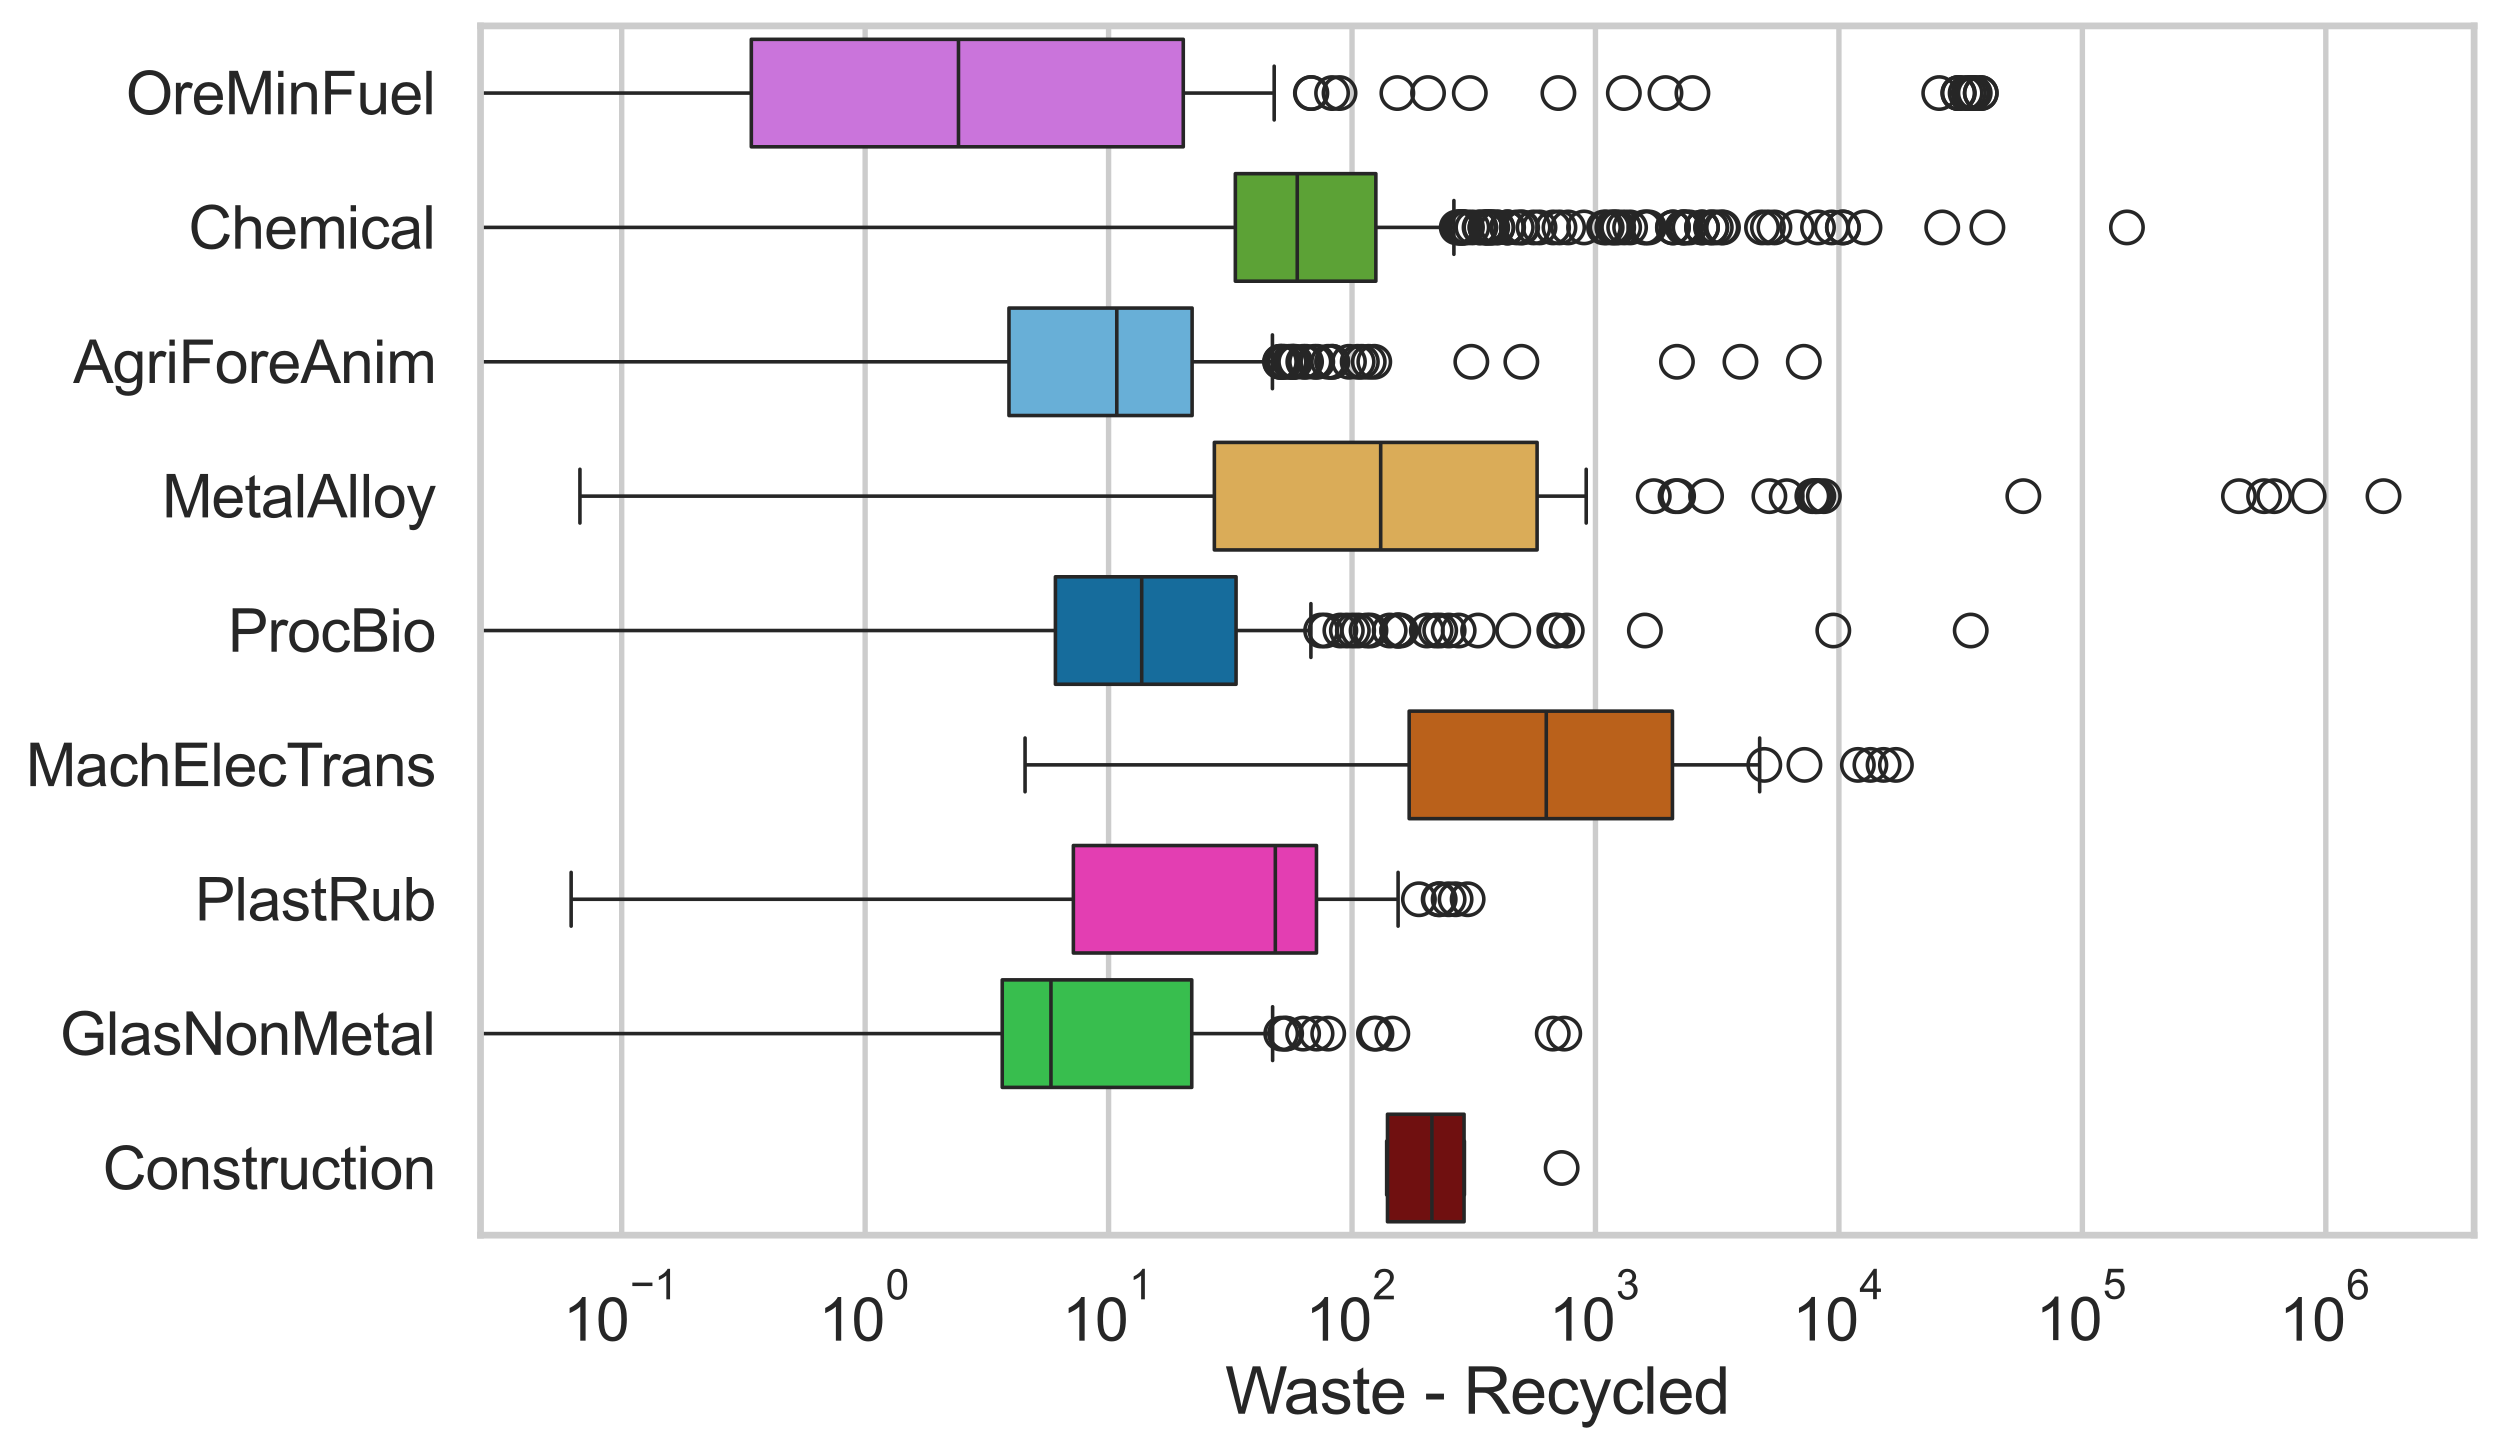 <?xml version="1.0" encoding="utf-8" standalone="no"?>
<!DOCTYPE svg PUBLIC "-//W3C//DTD SVG 1.1//EN"
  "http://www.w3.org/Graphics/SVG/1.1/DTD/svg11.dtd">
<svg xmlns:xlink="http://www.w3.org/1999/xlink" width="695.577pt" height="404.332pt" viewBox="0 0 695.577 404.332" xmlns="http://www.w3.org/2000/svg" version="1.1">
 <defs>
  <style type="text/css">*{stroke-linejoin: round; stroke-linecap: butt}</style>
 </defs>
 <g id="figure_1">
  <g id="patch_1">
   <path d="M 0 404.332 
L 695.577 404.332 
L 695.577 0 
L 0 0 
z
" style="fill: #ffffff"/>
  </g>
  <g id="axes_1">
   <g id="patch_2">
    <path d="M 133.697 343.665 
L 688.377 343.665 
L 688.377 7.2 
L 133.697 7.2 
z
" style="fill: #ffffff"/>
   </g>
   <g id="matplotlib.axis_1">
    <g id="xtick_1">
     <g id="line2d_1">
      <path d="M 172.974 343.665 
L 172.974 7.2 
" clip-path="url(#pb7ef2acf87)" style="fill: none; stroke: #cccccc; stroke-width: 1.5; stroke-linecap: round"/>
     </g>
     <g id="text_1">
      <!-- $\mathdefault{10^{-1}}$ -->
      <g style="fill: #262626" transform="translate(156.639 373.18) scale(0.165 -0.165)">
       <defs>
        <path id="ArialMT-31" d="M 2384 0 
L 1822 0 
L 1822 3584 
Q 1619 3391 1289 3197 
Q 959 3003 697 2906 
L 697 3450 
Q 1169 3672 1522 3987 
Q 1875 4303 2022 4600 
L 2384 4600 
L 2384 0 
z
" transform="scale(0.016)"/>
        <path id="ArialMT-30" d="M 266 2259 
Q 266 3072 433 3567 
Q 600 4063 929 4331 
Q 1259 4600 1759 4600 
Q 2128 4600 2406 4451 
Q 2684 4303 2865 4023 
Q 3047 3744 3150 3342 
Q 3253 2941 3253 2259 
Q 3253 1453 3087 958 
Q 2922 463 2592 192 
Q 2263 -78 1759 -78 
Q 1097 -78 719 397 
Q 266 969 266 2259 
z
M 844 2259 
Q 844 1131 1108 757 
Q 1372 384 1759 384 
Q 2147 384 2411 759 
Q 2675 1134 2675 2259 
Q 2675 3391 2411 3762 
Q 2147 4134 1753 4134 
Q 1366 4134 1134 3806 
Q 844 3388 844 2259 
z
" transform="scale(0.016)"/>
        <path id="ArialMT-2212" d="M 3381 1997 
L 356 1997 
L 356 2522 
L 3381 2522 
L 3381 1997 
z
" transform="scale(0.016)"/>
       </defs>
       <use xlink:href="#ArialMT-31" transform="translate(0 0.994)"/>
       <use xlink:href="#ArialMT-30" transform="translate(55.615 0.994)"/>
       <use xlink:href="#ArialMT-2212" transform="translate(112.973 70.688) scale(0.7)"/>
       <use xlink:href="#ArialMT-31" transform="translate(153.852 70.688) scale(0.7)"/>
      </g>
     </g>
    </g>
    <g id="xtick_2">
     <g id="line2d_2">
      <path d="M 240.708 343.665 
L 240.708 7.2 
" clip-path="url(#pb7ef2acf87)" style="fill: none; stroke: #cccccc; stroke-width: 1.5; stroke-linecap: round"/>
     </g>
     <g id="text_2">
      <!-- $\mathdefault{10^{0}}$ -->
      <g style="fill: #262626" transform="translate(227.755 373.18) scale(0.165 -0.165)">
       <use xlink:href="#ArialMT-31" transform="translate(0 0.994)"/>
       <use xlink:href="#ArialMT-30" transform="translate(55.615 0.994)"/>
       <use xlink:href="#ArialMT-30" transform="translate(112.973 70.688) scale(0.7)"/>
      </g>
     </g>
    </g>
    <g id="xtick_3">
     <g id="line2d_3">
      <path d="M 308.441 343.665 
L 308.441 7.2 
" clip-path="url(#pb7ef2acf87)" style="fill: none; stroke: #cccccc; stroke-width: 1.5; stroke-linecap: round"/>
     </g>
     <g id="text_3">
      <!-- $\mathdefault{10^{1}}$ -->
      <g style="fill: #262626" transform="translate(295.489 373.18) scale(0.165 -0.165)">
       <use xlink:href="#ArialMT-31" transform="translate(0 0.994)"/>
       <use xlink:href="#ArialMT-30" transform="translate(55.615 0.994)"/>
       <use xlink:href="#ArialMT-31" transform="translate(112.973 70.688) scale(0.7)"/>
      </g>
     </g>
    </g>
    <g id="xtick_4">
     <g id="line2d_4">
      <path d="M 376.175 343.665 
L 376.175 7.2 
" clip-path="url(#pb7ef2acf87)" style="fill: none; stroke: #cccccc; stroke-width: 1.5; stroke-linecap: round"/>
     </g>
     <g id="text_4">
      <!-- $\mathdefault{10^{2}}$ -->
      <g style="fill: #262626" transform="translate(363.223 373.18) scale(0.165 -0.165)">
       <defs>
        <path id="ArialMT-32" d="M 3222 541 
L 3222 0 
L 194 0 
Q 188 203 259 391 
Q 375 700 629 1000 
Q 884 1300 1366 1694 
Q 2113 2306 2375 2664 
Q 2638 3022 2638 3341 
Q 2638 3675 2398 3904 
Q 2159 4134 1775 4134 
Q 1369 4134 1125 3890 
Q 881 3647 878 3216 
L 300 3275 
Q 359 3922 746 4261 
Q 1134 4600 1788 4600 
Q 2447 4600 2831 4234 
Q 3216 3869 3216 3328 
Q 3216 3053 3103 2787 
Q 2991 2522 2730 2228 
Q 2469 1934 1863 1422 
Q 1356 997 1212 845 
Q 1069 694 975 541 
L 3222 541 
z
" transform="scale(0.016)"/>
       </defs>
       <use xlink:href="#ArialMT-31" transform="translate(0 0.994)"/>
       <use xlink:href="#ArialMT-30" transform="translate(55.615 0.994)"/>
       <use xlink:href="#ArialMT-32" transform="translate(112.973 70.688) scale(0.7)"/>
      </g>
     </g>
    </g>
    <g id="xtick_5">
     <g id="line2d_5">
      <path d="M 443.909 343.665 
L 443.909 7.2 
" clip-path="url(#pb7ef2acf87)" style="fill: none; stroke: #cccccc; stroke-width: 1.5; stroke-linecap: round"/>
     </g>
     <g id="text_5">
      <!-- $\mathdefault{10^{3}}$ -->
      <g style="fill: #262626" transform="translate(430.956 373.18) scale(0.165 -0.165)">
       <defs>
        <path id="ArialMT-33" d="M 269 1209 
L 831 1284 
Q 928 806 1161 595 
Q 1394 384 1728 384 
Q 2125 384 2398 659 
Q 2672 934 2672 1341 
Q 2672 1728 2419 1979 
Q 2166 2231 1775 2231 
Q 1616 2231 1378 2169 
L 1441 2663 
Q 1497 2656 1531 2656 
Q 1891 2656 2178 2843 
Q 2466 3031 2466 3422 
Q 2466 3731 2256 3934 
Q 2047 4138 1716 4138 
Q 1388 4138 1169 3931 
Q 950 3725 888 3313 
L 325 3413 
Q 428 3978 793 4289 
Q 1159 4600 1703 4600 
Q 2078 4600 2393 4439 
Q 2709 4278 2876 4000 
Q 3044 3722 3044 3409 
Q 3044 3113 2884 2869 
Q 2725 2625 2413 2481 
Q 2819 2388 3044 2092 
Q 3269 1797 3269 1353 
Q 3269 753 2831 336 
Q 2394 -81 1725 -81 
Q 1122 -81 723 278 
Q 325 638 269 1209 
z
" transform="scale(0.016)"/>
       </defs>
       <use xlink:href="#ArialMT-31" transform="translate(0 0.994)"/>
       <use xlink:href="#ArialMT-30" transform="translate(55.615 0.994)"/>
       <use xlink:href="#ArialMT-33" transform="translate(112.973 70.688) scale(0.7)"/>
      </g>
     </g>
    </g>
    <g id="xtick_6">
     <g id="line2d_6">
      <path d="M 511.642 343.665 
L 511.642 7.2 
" clip-path="url(#pb7ef2acf87)" style="fill: none; stroke: #cccccc; stroke-width: 1.5; stroke-linecap: round"/>
     </g>
     <g id="text_6">
      <!-- $\mathdefault{10^{4}}$ -->
      <g style="fill: #262626" transform="translate(498.69 373.015) scale(0.165 -0.165)">
       <defs>
        <path id="ArialMT-34" d="M 2069 0 
L 2069 1097 
L 81 1097 
L 81 1613 
L 2172 4581 
L 2631 4581 
L 2631 1613 
L 3250 1613 
L 3250 1097 
L 2631 1097 
L 2631 0 
L 2069 0 
z
M 2069 1613 
L 2069 3678 
L 634 1613 
L 2069 1613 
z
" transform="scale(0.016)"/>
       </defs>
       <use xlink:href="#ArialMT-31" transform="translate(0 0.202)"/>
       <use xlink:href="#ArialMT-30" transform="translate(55.615 0.202)"/>
       <use xlink:href="#ArialMT-34" transform="translate(112.973 69.895) scale(0.7)"/>
      </g>
     </g>
    </g>
    <g id="xtick_7">
     <g id="line2d_7">
      <path d="M 579.376 343.665 
L 579.376 7.2 
" clip-path="url(#pb7ef2acf87)" style="fill: none; stroke: #cccccc; stroke-width: 1.5; stroke-linecap: round"/>
     </g>
     <g id="text_7">
      <!-- $\mathdefault{10^{5}}$ -->
      <g style="fill: #262626" transform="translate(566.423 373.015) scale(0.165 -0.165)">
       <defs>
        <path id="ArialMT-35" d="M 266 1200 
L 856 1250 
Q 922 819 1161 601 
Q 1400 384 1738 384 
Q 2144 384 2425 690 
Q 2706 997 2706 1503 
Q 2706 1984 2436 2262 
Q 2166 2541 1728 2541 
Q 1456 2541 1237 2417 
Q 1019 2294 894 2097 
L 366 2166 
L 809 4519 
L 3088 4519 
L 3088 3981 
L 1259 3981 
L 1013 2750 
Q 1425 3038 1878 3038 
Q 2478 3038 2890 2622 
Q 3303 2206 3303 1553 
Q 3303 931 2941 478 
Q 2500 -78 1738 -78 
Q 1113 -78 717 272 
Q 322 622 266 1200 
z
" transform="scale(0.016)"/>
       </defs>
       <use xlink:href="#ArialMT-31" transform="translate(0 0.88)"/>
       <use xlink:href="#ArialMT-30" transform="translate(55.615 0.88)"/>
       <use xlink:href="#ArialMT-35" transform="translate(112.973 70.573) scale(0.7)"/>
      </g>
     </g>
    </g>
    <g id="xtick_8">
     <g id="line2d_8">
      <path d="M 647.109 343.665 
L 647.109 7.2 
" clip-path="url(#pb7ef2acf87)" style="fill: none; stroke: #cccccc; stroke-width: 1.5; stroke-linecap: round"/>
     </g>
     <g id="text_8">
      <!-- $\mathdefault{10^{6}}$ -->
      <g style="fill: #262626" transform="translate(634.157 373.18) scale(0.165 -0.165)">
       <defs>
        <path id="ArialMT-36" d="M 3184 3459 
L 2625 3416 
Q 2550 3747 2413 3897 
Q 2184 4138 1850 4138 
Q 1581 4138 1378 3988 
Q 1113 3794 959 3422 
Q 806 3050 800 2363 
Q 1003 2672 1297 2822 
Q 1591 2972 1913 2972 
Q 2475 2972 2870 2558 
Q 3266 2144 3266 1488 
Q 3266 1056 3080 686 
Q 2894 316 2569 119 
Q 2244 -78 1831 -78 
Q 1128 -78 684 439 
Q 241 956 241 2144 
Q 241 3472 731 4075 
Q 1159 4600 1884 4600 
Q 2425 4600 2770 4297 
Q 3116 3994 3184 3459 
z
M 888 1484 
Q 888 1194 1011 928 
Q 1134 663 1356 523 
Q 1578 384 1822 384 
Q 2178 384 2434 671 
Q 2691 959 2691 1453 
Q 2691 1928 2437 2201 
Q 2184 2475 1800 2475 
Q 1419 2475 1153 2201 
Q 888 1928 888 1484 
z
" transform="scale(0.016)"/>
       </defs>
       <use xlink:href="#ArialMT-31" transform="translate(0 0.994)"/>
       <use xlink:href="#ArialMT-30" transform="translate(55.615 0.994)"/>
       <use xlink:href="#ArialMT-36" transform="translate(112.973 70.688) scale(0.7)"/>
      </g>
     </g>
    </g>
    <g id="xtick_9"/>
    <g id="xtick_10"/>
    <g id="xtick_11"/>
    <g id="xtick_12"/>
    <g id="xtick_13"/>
    <g id="xtick_14"/>
    <g id="xtick_15"/>
    <g id="xtick_16"/>
    <g id="xtick_17"/>
    <g id="xtick_18"/>
    <g id="xtick_19"/>
    <g id="xtick_20"/>
    <g id="xtick_21"/>
    <g id="xtick_22"/>
    <g id="xtick_23"/>
    <g id="xtick_24"/>
    <g id="xtick_25"/>
    <g id="xtick_26"/>
    <g id="xtick_27"/>
    <g id="xtick_28"/>
    <g id="xtick_29"/>
    <g id="xtick_30"/>
    <g id="xtick_31"/>
    <g id="xtick_32"/>
    <g id="xtick_33"/>
    <g id="xtick_34"/>
    <g id="xtick_35"/>
    <g id="xtick_36"/>
    <g id="xtick_37"/>
    <g id="xtick_38"/>
    <g id="xtick_39"/>
    <g id="xtick_40"/>
    <g id="xtick_41"/>
    <g id="xtick_42"/>
    <g id="xtick_43"/>
    <g id="xtick_44"/>
    <g id="xtick_45"/>
    <g id="xtick_46"/>
    <g id="xtick_47"/>
    <g id="xtick_48"/>
    <g id="xtick_49"/>
    <g id="xtick_50"/>
    <g id="xtick_51"/>
    <g id="xtick_52"/>
    <g id="xtick_53"/>
    <g id="xtick_54"/>
    <g id="xtick_55"/>
    <g id="xtick_56"/>
    <g id="xtick_57"/>
    <g id="xtick_58"/>
    <g id="xtick_59"/>
    <g id="xtick_60"/>
    <g id="xtick_61"/>
    <g id="xtick_62"/>
    <g id="xtick_63"/>
    <g id="xtick_64"/>
    <g id="xtick_65"/>
    <g id="xtick_66"/>
    <g id="xtick_67"/>
    <g id="xtick_68"/>
    <g id="xtick_69"/>
    <g id="xtick_70"/>
    <g id="xtick_71"/>
    <g id="xtick_72"/>
    <g id="xtick_73"/>
    <g id="xtick_74"/>
    <g id="text_9">
     <!-- Waste - Recycled -->
     <g style="fill: #262626" transform="translate(340.858 393.344) scale(0.18 -0.18)">
      <defs>
       <path id="ArialMT-57" d="M 1294 0 
L 78 4581 
L 700 4581 
L 1397 1578 
Q 1509 1106 1591 641 
Q 1766 1375 1797 1488 
L 2669 4581 
L 3400 4581 
L 4056 2263 
Q 4303 1400 4413 641 
Q 4500 1075 4641 1638 
L 5359 4581 
L 5969 4581 
L 4713 0 
L 4128 0 
L 3163 3491 
Q 3041 3928 3019 4028 
Q 2947 3713 2884 3491 
L 1913 0 
L 1294 0 
z
" transform="scale(0.016)"/>
       <path id="ArialMT-61" d="M 2588 409 
Q 2275 144 1986 34 
Q 1697 -75 1366 -75 
Q 819 -75 525 192 
Q 231 459 231 875 
Q 231 1119 342 1320 
Q 453 1522 633 1644 
Q 813 1766 1038 1828 
Q 1203 1872 1538 1913 
Q 2219 1994 2541 2106 
Q 2544 2222 2544 2253 
Q 2544 2597 2384 2738 
Q 2169 2928 1744 2928 
Q 1347 2928 1158 2789 
Q 969 2650 878 2297 
L 328 2372 
Q 403 2725 575 2942 
Q 747 3159 1072 3276 
Q 1397 3394 1825 3394 
Q 2250 3394 2515 3294 
Q 2781 3194 2906 3042 
Q 3031 2891 3081 2659 
Q 3109 2516 3109 2141 
L 3109 1391 
Q 3109 606 3145 398 
Q 3181 191 3288 0 
L 2700 0 
Q 2613 175 2588 409 
z
M 2541 1666 
Q 2234 1541 1622 1453 
Q 1275 1403 1131 1340 
Q 988 1278 909 1158 
Q 831 1038 831 891 
Q 831 666 1001 516 
Q 1172 366 1500 366 
Q 1825 366 2078 508 
Q 2331 650 2450 897 
Q 2541 1088 2541 1459 
L 2541 1666 
z
" transform="scale(0.016)"/>
       <path id="ArialMT-73" d="M 197 991 
L 753 1078 
Q 800 744 1014 566 
Q 1228 388 1613 388 
Q 2000 388 2187 545 
Q 2375 703 2375 916 
Q 2375 1106 2209 1216 
Q 2094 1291 1634 1406 
Q 1016 1563 777 1677 
Q 538 1791 414 1992 
Q 291 2194 291 2438 
Q 291 2659 392 2848 
Q 494 3038 669 3163 
Q 800 3259 1026 3326 
Q 1253 3394 1513 3394 
Q 1903 3394 2198 3281 
Q 2494 3169 2634 2976 
Q 2775 2784 2828 2463 
L 2278 2388 
Q 2241 2644 2061 2787 
Q 1881 2931 1553 2931 
Q 1166 2931 1000 2803 
Q 834 2675 834 2503 
Q 834 2394 903 2306 
Q 972 2216 1119 2156 
Q 1203 2125 1616 2013 
Q 2213 1853 2448 1751 
Q 2684 1650 2818 1456 
Q 2953 1263 2953 975 
Q 2953 694 2789 445 
Q 2625 197 2315 61 
Q 2006 -75 1616 -75 
Q 969 -75 630 194 
Q 291 463 197 991 
z
" transform="scale(0.016)"/>
       <path id="ArialMT-74" d="M 1650 503 
L 1731 6 
Q 1494 -44 1306 -44 
Q 1000 -44 831 53 
Q 663 150 594 308 
Q 525 466 525 972 
L 525 2881 
L 113 2881 
L 113 3319 
L 525 3319 
L 525 4141 
L 1084 4478 
L 1084 3319 
L 1650 3319 
L 1650 2881 
L 1084 2881 
L 1084 941 
Q 1084 700 1114 631 
Q 1144 563 1211 522 
Q 1278 481 1403 481 
Q 1497 481 1650 503 
z
" transform="scale(0.016)"/>
       <path id="ArialMT-65" d="M 2694 1069 
L 3275 997 
Q 3138 488 2766 206 
Q 2394 -75 1816 -75 
Q 1088 -75 661 373 
Q 234 822 234 1631 
Q 234 2469 665 2931 
Q 1097 3394 1784 3394 
Q 2450 3394 2872 2941 
Q 3294 2488 3294 1666 
Q 3294 1616 3291 1516 
L 816 1516 
Q 847 969 1125 678 
Q 1403 388 1819 388 
Q 2128 388 2347 550 
Q 2566 713 2694 1069 
z
M 847 1978 
L 2700 1978 
Q 2663 2397 2488 2606 
Q 2219 2931 1791 2931 
Q 1403 2931 1139 2672 
Q 875 2413 847 1978 
z
" transform="scale(0.016)"/>
       <path id="ArialMT-20" transform="scale(0.016)"/>
       <path id="ArialMT-2d" d="M 203 1375 
L 203 1941 
L 1931 1941 
L 1931 1375 
L 203 1375 
z
" transform="scale(0.016)"/>
       <path id="ArialMT-52" d="M 503 0 
L 503 4581 
L 2534 4581 
Q 3147 4581 3465 4457 
Q 3784 4334 3975 4021 
Q 4166 3709 4166 3331 
Q 4166 2844 3850 2509 
Q 3534 2175 2875 2084 
Q 3116 1969 3241 1856 
Q 3506 1613 3744 1247 
L 4541 0 
L 3778 0 
L 3172 953 
Q 2906 1366 2734 1584 
Q 2563 1803 2427 1890 
Q 2291 1978 2150 2013 
Q 2047 2034 1813 2034 
L 1109 2034 
L 1109 0 
L 503 0 
z
M 1109 2559 
L 2413 2559 
Q 2828 2559 3062 2645 
Q 3297 2731 3419 2920 
Q 3541 3109 3541 3331 
Q 3541 3656 3305 3865 
Q 3069 4075 2559 4075 
L 1109 4075 
L 1109 2559 
z
" transform="scale(0.016)"/>
       <path id="ArialMT-63" d="M 2588 1216 
L 3141 1144 
Q 3050 572 2676 248 
Q 2303 -75 1759 -75 
Q 1078 -75 664 370 
Q 250 816 250 1647 
Q 250 2184 428 2587 
Q 606 2991 970 3192 
Q 1334 3394 1763 3394 
Q 2303 3394 2647 3120 
Q 2991 2847 3088 2344 
L 2541 2259 
Q 2463 2594 2264 2762 
Q 2066 2931 1784 2931 
Q 1359 2931 1093 2626 
Q 828 2322 828 1663 
Q 828 994 1084 691 
Q 1341 388 1753 388 
Q 2084 388 2306 591 
Q 2528 794 2588 1216 
z
" transform="scale(0.016)"/>
       <path id="ArialMT-79" d="M 397 -1278 
L 334 -750 
Q 519 -800 656 -800 
Q 844 -800 956 -737 
Q 1069 -675 1141 -563 
Q 1194 -478 1313 -144 
Q 1328 -97 1363 -6 
L 103 3319 
L 709 3319 
L 1400 1397 
Q 1534 1031 1641 628 
Q 1738 1016 1872 1384 
L 2581 3319 
L 3144 3319 
L 1881 -56 
Q 1678 -603 1566 -809 
Q 1416 -1088 1222 -1217 
Q 1028 -1347 759 -1347 
Q 597 -1347 397 -1278 
z
" transform="scale(0.016)"/>
       <path id="ArialMT-6c" d="M 409 0 
L 409 4581 
L 972 4581 
L 972 0 
L 409 0 
z
" transform="scale(0.016)"/>
       <path id="ArialMT-64" d="M 2575 0 
L 2575 419 
Q 2259 -75 1647 -75 
Q 1250 -75 917 144 
Q 584 363 401 755 
Q 219 1147 219 1656 
Q 219 2153 384 2558 
Q 550 2963 881 3178 
Q 1213 3394 1622 3394 
Q 1922 3394 2156 3267 
Q 2391 3141 2538 2938 
L 2538 4581 
L 3097 4581 
L 3097 0 
L 2575 0 
z
M 797 1656 
Q 797 1019 1065 703 
Q 1334 388 1700 388 
Q 2069 388 2326 689 
Q 2584 991 2584 1609 
Q 2584 2291 2321 2609 
Q 2059 2928 1675 2928 
Q 1300 2928 1048 2622 
Q 797 2316 797 1656 
z
" transform="scale(0.016)"/>
      </defs>
      <use xlink:href="#ArialMT-57"/>
      <use xlink:href="#ArialMT-61" transform="translate(90.635 0)"/>
      <use xlink:href="#ArialMT-73" transform="translate(146.25 0)"/>
      <use xlink:href="#ArialMT-74" transform="translate(196.25 0)"/>
      <use xlink:href="#ArialMT-65" transform="translate(224.033 0)"/>
      <use xlink:href="#ArialMT-20" transform="translate(279.648 0)"/>
      <use xlink:href="#ArialMT-2d" transform="translate(307.432 0)"/>
      <use xlink:href="#ArialMT-20" transform="translate(340.732 0)"/>
      <use xlink:href="#ArialMT-52" transform="translate(368.516 0)"/>
      <use xlink:href="#ArialMT-65" transform="translate(440.732 0)"/>
      <use xlink:href="#ArialMT-63" transform="translate(496.348 0)"/>
      <use xlink:href="#ArialMT-79" transform="translate(546.348 0)"/>
      <use xlink:href="#ArialMT-63" transform="translate(596.348 0)"/>
      <use xlink:href="#ArialMT-6c" transform="translate(646.348 0)"/>
      <use xlink:href="#ArialMT-65" transform="translate(668.564 0)"/>
      <use xlink:href="#ArialMT-64" transform="translate(724.18 0)"/>
     </g>
    </g>
   </g>
   <g id="matplotlib.axis_2">
    <g id="ytick_1">
     <g id="text_10">
      <!-- OreMinFuel -->
      <g style="fill: #262626" transform="translate(35.013 31.798) scale(0.165 -0.165)">
       <defs>
        <path id="ArialMT-4f" d="M 309 2231 
Q 309 3372 921 4017 
Q 1534 4663 2503 4663 
Q 3138 4663 3647 4359 
Q 4156 4056 4423 3514 
Q 4691 2972 4691 2284 
Q 4691 1588 4409 1038 
Q 4128 488 3612 205 
Q 3097 -78 2500 -78 
Q 1853 -78 1343 234 
Q 834 547 571 1087 
Q 309 1628 309 2231 
z
M 934 2222 
Q 934 1394 1379 917 
Q 1825 441 2497 441 
Q 3181 441 3623 922 
Q 4066 1403 4066 2288 
Q 4066 2847 3877 3264 
Q 3688 3681 3323 3911 
Q 2959 4141 2506 4141 
Q 1863 4141 1398 3698 
Q 934 3256 934 2222 
z
" transform="scale(0.016)"/>
        <path id="ArialMT-72" d="M 416 0 
L 416 3319 
L 922 3319 
L 922 2816 
Q 1116 3169 1280 3281 
Q 1444 3394 1641 3394 
Q 1925 3394 2219 3213 
L 2025 2691 
Q 1819 2813 1613 2813 
Q 1428 2813 1281 2702 
Q 1134 2591 1072 2394 
Q 978 2094 978 1738 
L 978 0 
L 416 0 
z
" transform="scale(0.016)"/>
        <path id="ArialMT-4d" d="M 475 0 
L 475 4581 
L 1388 4581 
L 2472 1338 
Q 2622 884 2691 659 
Q 2769 909 2934 1394 
L 4031 4581 
L 4847 4581 
L 4847 0 
L 4263 0 
L 4263 3834 
L 2931 0 
L 2384 0 
L 1059 3900 
L 1059 0 
L 475 0 
z
" transform="scale(0.016)"/>
        <path id="ArialMT-69" d="M 425 3934 
L 425 4581 
L 988 4581 
L 988 3934 
L 425 3934 
z
M 425 0 
L 425 3319 
L 988 3319 
L 988 0 
L 425 0 
z
" transform="scale(0.016)"/>
        <path id="ArialMT-6e" d="M 422 0 
L 422 3319 
L 928 3319 
L 928 2847 
Q 1294 3394 1984 3394 
Q 2284 3394 2536 3286 
Q 2788 3178 2913 3003 
Q 3038 2828 3088 2588 
Q 3119 2431 3119 2041 
L 3119 0 
L 2556 0 
L 2556 2019 
Q 2556 2363 2490 2533 
Q 2425 2703 2258 2804 
Q 2091 2906 1866 2906 
Q 1506 2906 1245 2678 
Q 984 2450 984 1813 
L 984 0 
L 422 0 
z
" transform="scale(0.016)"/>
        <path id="ArialMT-46" d="M 525 0 
L 525 4581 
L 3616 4581 
L 3616 4041 
L 1131 4041 
L 1131 2622 
L 3281 2622 
L 3281 2081 
L 1131 2081 
L 1131 0 
L 525 0 
z
" transform="scale(0.016)"/>
        <path id="ArialMT-75" d="M 2597 0 
L 2597 488 
Q 2209 -75 1544 -75 
Q 1250 -75 995 37 
Q 741 150 617 320 
Q 494 491 444 738 
Q 409 903 409 1263 
L 409 3319 
L 972 3319 
L 972 1478 
Q 972 1038 1006 884 
Q 1059 663 1231 536 
Q 1403 409 1656 409 
Q 1909 409 2131 539 
Q 2353 669 2445 892 
Q 2538 1116 2538 1541 
L 2538 3319 
L 3100 3319 
L 3100 0 
L 2597 0 
z
" transform="scale(0.016)"/>
       </defs>
       <use xlink:href="#ArialMT-4f"/>
       <use xlink:href="#ArialMT-72" transform="translate(77.783 0)"/>
       <use xlink:href="#ArialMT-65" transform="translate(111.084 0)"/>
       <use xlink:href="#ArialMT-4d" transform="translate(166.699 0)"/>
       <use xlink:href="#ArialMT-69" transform="translate(250 0)"/>
       <use xlink:href="#ArialMT-6e" transform="translate(272.217 0)"/>
       <use xlink:href="#ArialMT-46" transform="translate(327.832 0)"/>
       <use xlink:href="#ArialMT-75" transform="translate(388.916 0)"/>
       <use xlink:href="#ArialMT-65" transform="translate(444.531 0)"/>
       <use xlink:href="#ArialMT-6c" transform="translate(500.146 0)"/>
      </g>
     </g>
    </g>
    <g id="ytick_2">
     <g id="text_11">
      <!-- Chemical -->
      <g style="fill: #262626" transform="translate(52.428 69.183) scale(0.165 -0.165)">
       <defs>
        <path id="ArialMT-43" d="M 3763 1606 
L 4369 1453 
Q 4178 706 3683 314 
Q 3188 -78 2472 -78 
Q 1731 -78 1267 223 
Q 803 525 561 1097 
Q 319 1669 319 2325 
Q 319 3041 592 3573 
Q 866 4106 1370 4382 
Q 1875 4659 2481 4659 
Q 3169 4659 3637 4309 
Q 4106 3959 4291 3325 
L 3694 3184 
Q 3534 3684 3231 3912 
Q 2928 4141 2469 4141 
Q 1941 4141 1586 3887 
Q 1231 3634 1087 3207 
Q 944 2781 944 2328 
Q 944 1744 1114 1308 
Q 1284 872 1643 656 
Q 2003 441 2422 441 
Q 2931 441 3284 734 
Q 3638 1028 3763 1606 
z
" transform="scale(0.016)"/>
        <path id="ArialMT-68" d="M 422 0 
L 422 4581 
L 984 4581 
L 984 2938 
Q 1378 3394 1978 3394 
Q 2347 3394 2619 3248 
Q 2891 3103 3008 2847 
Q 3125 2591 3125 2103 
L 3125 0 
L 2563 0 
L 2563 2103 
Q 2563 2525 2380 2717 
Q 2197 2909 1863 2909 
Q 1613 2909 1392 2779 
Q 1172 2650 1078 2428 
Q 984 2206 984 1816 
L 984 0 
L 422 0 
z
" transform="scale(0.016)"/>
        <path id="ArialMT-6d" d="M 422 0 
L 422 3319 
L 925 3319 
L 925 2853 
Q 1081 3097 1340 3245 
Q 1600 3394 1931 3394 
Q 2300 3394 2536 3241 
Q 2772 3088 2869 2813 
Q 3263 3394 3894 3394 
Q 4388 3394 4653 3120 
Q 4919 2847 4919 2278 
L 4919 0 
L 4359 0 
L 4359 2091 
Q 4359 2428 4304 2576 
Q 4250 2725 4106 2815 
Q 3963 2906 3769 2906 
Q 3419 2906 3187 2673 
Q 2956 2441 2956 1928 
L 2956 0 
L 2394 0 
L 2394 2156 
Q 2394 2531 2256 2718 
Q 2119 2906 1806 2906 
Q 1569 2906 1367 2781 
Q 1166 2656 1075 2415 
Q 984 2175 984 1722 
L 984 0 
L 422 0 
z
" transform="scale(0.016)"/>
       </defs>
       <use xlink:href="#ArialMT-43"/>
       <use xlink:href="#ArialMT-68" transform="translate(72.217 0)"/>
       <use xlink:href="#ArialMT-65" transform="translate(127.832 0)"/>
       <use xlink:href="#ArialMT-6d" transform="translate(183.447 0)"/>
       <use xlink:href="#ArialMT-69" transform="translate(266.748 0)"/>
       <use xlink:href="#ArialMT-63" transform="translate(288.965 0)"/>
       <use xlink:href="#ArialMT-61" transform="translate(338.965 0)"/>
       <use xlink:href="#ArialMT-6c" transform="translate(394.58 0)"/>
      </g>
     </g>
    </g>
    <g id="ytick_3">
     <g id="text_12">
      <!-- AgriForeAnim -->
      <g style="fill: #262626" transform="translate(20.341 106.568) scale(0.165 -0.165)">
       <defs>
        <path id="ArialMT-41" d="M -9 0 
L 1750 4581 
L 2403 4581 
L 4278 0 
L 3588 0 
L 3053 1388 
L 1138 1388 
L 634 0 
L -9 0 
z
M 1313 1881 
L 2866 1881 
L 2388 3150 
Q 2169 3728 2063 4100 
Q 1975 3659 1816 3225 
L 1313 1881 
z
" transform="scale(0.016)"/>
        <path id="ArialMT-67" d="M 319 -275 
L 866 -356 
Q 900 -609 1056 -725 
Q 1266 -881 1628 -881 
Q 2019 -881 2231 -725 
Q 2444 -569 2519 -288 
Q 2563 -116 2559 434 
Q 2191 0 1641 0 
Q 956 0 581 494 
Q 206 988 206 1678 
Q 206 2153 378 2554 
Q 550 2956 876 3175 
Q 1203 3394 1644 3394 
Q 2231 3394 2613 2919 
L 2613 3319 
L 3131 3319 
L 3131 450 
Q 3131 -325 2973 -648 
Q 2816 -972 2473 -1159 
Q 2131 -1347 1631 -1347 
Q 1038 -1347 672 -1080 
Q 306 -813 319 -275 
z
M 784 1719 
Q 784 1066 1043 766 
Q 1303 466 1694 466 
Q 2081 466 2343 764 
Q 2606 1063 2606 1700 
Q 2606 2309 2336 2618 
Q 2066 2928 1684 2928 
Q 1309 2928 1046 2623 
Q 784 2319 784 1719 
z
" transform="scale(0.016)"/>
        <path id="ArialMT-6f" d="M 213 1659 
Q 213 2581 725 3025 
Q 1153 3394 1769 3394 
Q 2453 3394 2887 2945 
Q 3322 2497 3322 1706 
Q 3322 1066 3130 698 
Q 2938 331 2570 128 
Q 2203 -75 1769 -75 
Q 1072 -75 642 372 
Q 213 819 213 1659 
z
M 791 1659 
Q 791 1022 1069 705 
Q 1347 388 1769 388 
Q 2188 388 2466 706 
Q 2744 1025 2744 1678 
Q 2744 2294 2464 2611 
Q 2184 2928 1769 2928 
Q 1347 2928 1069 2612 
Q 791 2297 791 1659 
z
" transform="scale(0.016)"/>
       </defs>
       <use xlink:href="#ArialMT-41"/>
       <use xlink:href="#ArialMT-67" transform="translate(66.699 0)"/>
       <use xlink:href="#ArialMT-72" transform="translate(122.314 0)"/>
       <use xlink:href="#ArialMT-69" transform="translate(155.615 0)"/>
       <use xlink:href="#ArialMT-46" transform="translate(177.832 0)"/>
       <use xlink:href="#ArialMT-6f" transform="translate(238.916 0)"/>
       <use xlink:href="#ArialMT-72" transform="translate(294.531 0)"/>
       <use xlink:href="#ArialMT-65" transform="translate(327.832 0)"/>
       <use xlink:href="#ArialMT-41" transform="translate(383.447 0)"/>
       <use xlink:href="#ArialMT-6e" transform="translate(450.146 0)"/>
       <use xlink:href="#ArialMT-69" transform="translate(505.762 0)"/>
       <use xlink:href="#ArialMT-6d" transform="translate(527.979 0)"/>
      </g>
     </g>
    </g>
    <g id="ytick_4">
     <g id="text_13">
      <!-- MetalAlloy -->
      <g style="fill: #262626" transform="translate(45.088 143.953) scale(0.165 -0.165)">
       <use xlink:href="#ArialMT-4d"/>
       <use xlink:href="#ArialMT-65" transform="translate(83.301 0)"/>
       <use xlink:href="#ArialMT-74" transform="translate(138.916 0)"/>
       <use xlink:href="#ArialMT-61" transform="translate(166.699 0)"/>
       <use xlink:href="#ArialMT-6c" transform="translate(222.314 0)"/>
       <use xlink:href="#ArialMT-41" transform="translate(244.531 0)"/>
       <use xlink:href="#ArialMT-6c" transform="translate(311.23 0)"/>
       <use xlink:href="#ArialMT-6c" transform="translate(333.447 0)"/>
       <use xlink:href="#ArialMT-6f" transform="translate(355.664 0)"/>
       <use xlink:href="#ArialMT-79" transform="translate(411.279 0)"/>
      </g>
     </g>
    </g>
    <g id="ytick_5">
     <g id="text_14">
      <!-- ProcBio -->
      <g style="fill: #262626" transform="translate(63.424 181.337) scale(0.165 -0.165)">
       <defs>
        <path id="ArialMT-50" d="M 494 0 
L 494 4581 
L 2222 4581 
Q 2678 4581 2919 4538 
Q 3256 4481 3484 4323 
Q 3713 4166 3852 3881 
Q 3991 3597 3991 3256 
Q 3991 2672 3619 2267 
Q 3247 1863 2275 1863 
L 1100 1863 
L 1100 0 
L 494 0 
z
M 1100 2403 
L 2284 2403 
Q 2872 2403 3119 2622 
Q 3366 2841 3366 3238 
Q 3366 3525 3220 3729 
Q 3075 3934 2838 4000 
Q 2684 4041 2272 4041 
L 1100 4041 
L 1100 2403 
z
" transform="scale(0.016)"/>
        <path id="ArialMT-42" d="M 469 0 
L 469 4581 
L 2188 4581 
Q 2713 4581 3030 4442 
Q 3347 4303 3526 4014 
Q 3706 3725 3706 3409 
Q 3706 3116 3547 2856 
Q 3388 2597 3066 2438 
Q 3481 2316 3704 2022 
Q 3928 1728 3928 1328 
Q 3928 1006 3792 729 
Q 3656 453 3456 303 
Q 3256 153 2954 76 
Q 2653 0 2216 0 
L 469 0 
z
M 1075 2656 
L 2066 2656 
Q 2469 2656 2644 2709 
Q 2875 2778 2992 2937 
Q 3109 3097 3109 3338 
Q 3109 3566 3000 3739 
Q 2891 3913 2687 3977 
Q 2484 4041 1991 4041 
L 1075 4041 
L 1075 2656 
z
M 1075 541 
L 2216 541 
Q 2509 541 2628 563 
Q 2838 600 2978 687 
Q 3119 775 3209 942 
Q 3300 1109 3300 1328 
Q 3300 1584 3169 1773 
Q 3038 1963 2805 2039 
Q 2572 2116 2134 2116 
L 1075 2116 
L 1075 541 
z
" transform="scale(0.016)"/>
       </defs>
       <use xlink:href="#ArialMT-50"/>
       <use xlink:href="#ArialMT-72" transform="translate(66.699 0)"/>
       <use xlink:href="#ArialMT-6f" transform="translate(100 0)"/>
       <use xlink:href="#ArialMT-63" transform="translate(155.615 0)"/>
       <use xlink:href="#ArialMT-42" transform="translate(205.615 0)"/>
       <use xlink:href="#ArialMT-69" transform="translate(272.314 0)"/>
       <use xlink:href="#ArialMT-6f" transform="translate(294.531 0)"/>
      </g>
     </g>
    </g>
    <g id="ytick_6">
     <g id="text_15">
      <!-- MachElecTrans -->
      <g style="fill: #262626" transform="translate(7.2 218.722) scale(0.165 -0.165)">
       <defs>
        <path id="ArialMT-45" d="M 506 0 
L 506 4581 
L 3819 4581 
L 3819 4041 
L 1113 4041 
L 1113 2638 
L 3647 2638 
L 3647 2100 
L 1113 2100 
L 1113 541 
L 3925 541 
L 3925 0 
L 506 0 
z
" transform="scale(0.016)"/>
        <path id="ArialMT-54" d="M 1659 0 
L 1659 4041 
L 150 4041 
L 150 4581 
L 3781 4581 
L 3781 4041 
L 2266 4041 
L 2266 0 
L 1659 0 
z
" transform="scale(0.016)"/>
       </defs>
       <use xlink:href="#ArialMT-4d"/>
       <use xlink:href="#ArialMT-61" transform="translate(83.301 0)"/>
       <use xlink:href="#ArialMT-63" transform="translate(138.916 0)"/>
       <use xlink:href="#ArialMT-68" transform="translate(188.916 0)"/>
       <use xlink:href="#ArialMT-45" transform="translate(244.531 0)"/>
       <use xlink:href="#ArialMT-6c" transform="translate(311.23 0)"/>
       <use xlink:href="#ArialMT-65" transform="translate(333.447 0)"/>
       <use xlink:href="#ArialMT-63" transform="translate(389.062 0)"/>
       <use xlink:href="#ArialMT-54" transform="translate(439.062 0)"/>
       <use xlink:href="#ArialMT-72" transform="translate(496.396 0)"/>
       <use xlink:href="#ArialMT-61" transform="translate(529.697 0)"/>
       <use xlink:href="#ArialMT-6e" transform="translate(585.312 0)"/>
       <use xlink:href="#ArialMT-73" transform="translate(640.928 0)"/>
      </g>
     </g>
    </g>
    <g id="ytick_7">
     <g id="text_16">
      <!-- PlastRub -->
      <g style="fill: #262626" transform="translate(54.248 256.107) scale(0.165 -0.165)">
       <defs>
        <path id="ArialMT-62" d="M 941 0 
L 419 0 
L 419 4581 
L 981 4581 
L 981 2947 
Q 1338 3394 1891 3394 
Q 2197 3394 2470 3270 
Q 2744 3147 2920 2923 
Q 3097 2700 3197 2384 
Q 3297 2069 3297 1709 
Q 3297 856 2875 390 
Q 2453 -75 1863 -75 
Q 1275 -75 941 416 
L 941 0 
z
M 934 1684 
Q 934 1088 1097 822 
Q 1363 388 1816 388 
Q 2184 388 2453 708 
Q 2722 1028 2722 1663 
Q 2722 2313 2464 2622 
Q 2206 2931 1841 2931 
Q 1472 2931 1203 2611 
Q 934 2291 934 1684 
z
" transform="scale(0.016)"/>
       </defs>
       <use xlink:href="#ArialMT-50"/>
       <use xlink:href="#ArialMT-6c" transform="translate(66.699 0)"/>
       <use xlink:href="#ArialMT-61" transform="translate(88.916 0)"/>
       <use xlink:href="#ArialMT-73" transform="translate(144.531 0)"/>
       <use xlink:href="#ArialMT-74" transform="translate(194.531 0)"/>
       <use xlink:href="#ArialMT-52" transform="translate(222.314 0)"/>
       <use xlink:href="#ArialMT-75" transform="translate(294.531 0)"/>
       <use xlink:href="#ArialMT-62" transform="translate(350.146 0)"/>
      </g>
     </g>
    </g>
    <g id="ytick_8">
     <g id="text_17">
      <!-- GlasNonMetal -->
      <g style="fill: #262626" transform="translate(16.659 293.492) scale(0.165 -0.165)">
       <defs>
        <path id="ArialMT-47" d="M 2638 1797 
L 2638 2334 
L 4578 2338 
L 4578 638 
Q 4131 281 3656 101 
Q 3181 -78 2681 -78 
Q 2006 -78 1454 211 
Q 903 500 622 1047 
Q 341 1594 341 2269 
Q 341 2938 620 3517 
Q 900 4097 1425 4378 
Q 1950 4659 2634 4659 
Q 3131 4659 3532 4498 
Q 3934 4338 4162 4050 
Q 4391 3763 4509 3300 
L 3963 3150 
Q 3859 3500 3706 3700 
Q 3553 3900 3268 4020 
Q 2984 4141 2638 4141 
Q 2222 4141 1919 4014 
Q 1616 3888 1430 3681 
Q 1244 3475 1141 3228 
Q 966 2803 966 2306 
Q 966 1694 1177 1281 
Q 1388 869 1791 669 
Q 2194 469 2647 469 
Q 3041 469 3416 620 
Q 3791 772 3984 944 
L 3984 1797 
L 2638 1797 
z
" transform="scale(0.016)"/>
        <path id="ArialMT-4e" d="M 488 0 
L 488 4581 
L 1109 4581 
L 3516 984 
L 3516 4581 
L 4097 4581 
L 4097 0 
L 3475 0 
L 1069 3600 
L 1069 0 
L 488 0 
z
" transform="scale(0.016)"/>
       </defs>
       <use xlink:href="#ArialMT-47"/>
       <use xlink:href="#ArialMT-6c" transform="translate(77.783 0)"/>
       <use xlink:href="#ArialMT-61" transform="translate(100 0)"/>
       <use xlink:href="#ArialMT-73" transform="translate(155.615 0)"/>
       <use xlink:href="#ArialMT-4e" transform="translate(205.615 0)"/>
       <use xlink:href="#ArialMT-6f" transform="translate(277.832 0)"/>
       <use xlink:href="#ArialMT-6e" transform="translate(333.447 0)"/>
       <use xlink:href="#ArialMT-4d" transform="translate(389.062 0)"/>
       <use xlink:href="#ArialMT-65" transform="translate(472.363 0)"/>
       <use xlink:href="#ArialMT-74" transform="translate(527.979 0)"/>
       <use xlink:href="#ArialMT-61" transform="translate(555.762 0)"/>
       <use xlink:href="#ArialMT-6c" transform="translate(611.377 0)"/>
      </g>
     </g>
    </g>
    <g id="ytick_9">
     <g id="text_18">
      <!-- Construction -->
      <g style="fill: #262626" transform="translate(28.575 330.877) scale(0.165 -0.165)">
       <use xlink:href="#ArialMT-43"/>
       <use xlink:href="#ArialMT-6f" transform="translate(72.217 0)"/>
       <use xlink:href="#ArialMT-6e" transform="translate(127.832 0)"/>
       <use xlink:href="#ArialMT-73" transform="translate(183.447 0)"/>
       <use xlink:href="#ArialMT-74" transform="translate(233.447 0)"/>
       <use xlink:href="#ArialMT-72" transform="translate(261.23 0)"/>
       <use xlink:href="#ArialMT-75" transform="translate(294.531 0)"/>
       <use xlink:href="#ArialMT-63" transform="translate(350.146 0)"/>
       <use xlink:href="#ArialMT-74" transform="translate(400.146 0)"/>
       <use xlink:href="#ArialMT-69" transform="translate(427.93 0)"/>
       <use xlink:href="#ArialMT-6f" transform="translate(450.146 0)"/>
       <use xlink:href="#ArialMT-6e" transform="translate(505.762 0)"/>
      </g>
     </g>
    </g>
   </g>
   <g id="patch_3">
    <path d="M 209.04 10.938 
L 209.04 40.846 
L 329.222 40.846 
L 329.222 10.938 
L 209.04 10.938 
z
" clip-path="url(#pb7ef2acf87)" style="fill: #ca74db; stroke: #262626; stroke-linejoin: miter"/>
   </g>
   <g id="line2d_9">
    <path d="M 209.04 25.892 
L -1 25.892 
" clip-path="url(#pb7ef2acf87)" style="fill: none; stroke: #262626"/>
   </g>
   <g id="line2d_10">
    <path d="M 329.222 25.892 
L 354.518 25.892 
" clip-path="url(#pb7ef2acf87)" style="fill: none; stroke: #262626"/>
   </g>
   <g id="line2d_11">
    <path clip-path="url(#pb7ef2acf87)" style="fill: none; stroke: #262626; stroke-linecap: round"/>
   </g>
   <g id="line2d_12">
    <path d="M 354.518 18.415 
L 354.518 33.369 
" clip-path="url(#pb7ef2acf87)" style="fill: none; stroke: #262626; stroke-linecap: round"/>
   </g>
   <g id="line2d_13">
    <defs>
     <path id="m4317b87b31" d="M 0 4.5 
C 1.193 4.5 2.338 4.026 3.182 3.182 
C 4.026 2.338 4.5 1.193 4.5 0 
C 4.5 -1.193 4.026 -2.338 3.182 -3.182 
C 2.338 -4.026 1.193 -4.5 0 -4.5 
C -1.193 -4.5 -2.338 -4.026 -3.182 -3.182 
C -4.026 -2.338 -4.5 -1.193 -4.5 0 
C -4.5 1.193 -4.026 2.338 -3.182 3.182 
C -2.338 4.026 -1.193 4.5 0 4.5 
z
" style="stroke: #262626"/>
    </defs>
    <g clip-path="url(#pb7ef2acf87)">
     <use xlink:href="#m4317b87b31" x="545.006" y="25.892" style="fill-opacity: 0; stroke: #262626"/>
     <use xlink:href="#m4317b87b31" x="546.894" y="25.892" style="fill-opacity: 0; stroke: #262626"/>
     <use xlink:href="#m4317b87b31" x="548.823" y="25.892" style="fill-opacity: 0; stroke: #262626"/>
     <use xlink:href="#m4317b87b31" x="408.947" y="25.892" style="fill-opacity: 0; stroke: #262626"/>
     <use xlink:href="#m4317b87b31" x="397.318" y="25.892" style="fill-opacity: 0; stroke: #262626"/>
     <use xlink:href="#m4317b87b31" x="539.555" y="25.892" style="fill-opacity: 0; stroke: #262626"/>
     <use xlink:href="#m4317b87b31" x="548.824" y="25.892" style="fill-opacity: 0; stroke: #262626"/>
     <use xlink:href="#m4317b87b31" x="451.806" y="25.892" style="fill-opacity: 0; stroke: #262626"/>
     <use xlink:href="#m4317b87b31" x="470.884" y="25.892" style="fill-opacity: 0; stroke: #262626"/>
     <use xlink:href="#m4317b87b31" x="547.772" y="25.892" style="fill-opacity: 0; stroke: #262626"/>
     <use xlink:href="#m4317b87b31" x="551.109" y="25.892" style="fill-opacity: 0; stroke: #262626"/>
     <use xlink:href="#m4317b87b31" x="364.867" y="25.892" style="fill-opacity: 0; stroke: #262626"/>
     <use xlink:href="#m4317b87b31" x="372.7" y="25.892" style="fill-opacity: 0; stroke: #262626"/>
     <use xlink:href="#m4317b87b31" x="551.11" y="25.892" style="fill-opacity: 0; stroke: #262626"/>
     <use xlink:href="#m4317b87b31" x="388.791" y="25.892" style="fill-opacity: 0; stroke: #262626"/>
     <use xlink:href="#m4317b87b31" x="370.621" y="25.892" style="fill-opacity: 0; stroke: #262626"/>
     <use xlink:href="#m4317b87b31" x="548.638" y="25.892" style="fill-opacity: 0; stroke: #262626"/>
     <use xlink:href="#m4317b87b31" x="364.728" y="25.892" style="fill-opacity: 0; stroke: #262626"/>
     <use xlink:href="#m4317b87b31" x="463.387" y="25.892" style="fill-opacity: 0; stroke: #262626"/>
     <use xlink:href="#m4317b87b31" x="544.911" y="25.892" style="fill-opacity: 0; stroke: #262626"/>
     <use xlink:href="#m4317b87b31" x="433.597" y="25.892" style="fill-opacity: 0; stroke: #262626"/>
     <use xlink:href="#m4317b87b31" x="549.429" y="25.892" style="fill-opacity: 0; stroke: #262626"/>
     <use xlink:href="#m4317b87b31" x="544.852" y="25.892" style="fill-opacity: 0; stroke: #262626"/>
    </g>
   </g>
   <g id="patch_4">
    <path d="M 343.711 48.323 
L 343.711 78.231 
L 382.804 78.231 
L 382.804 48.323 
L 343.711 48.323 
z
" clip-path="url(#pb7ef2acf87)" style="fill: #5ca236; stroke: #262626; stroke-linejoin: miter"/>
   </g>
   <g id="line2d_14">
    <path d="M 343.711 63.277 
L -1 63.277 
" clip-path="url(#pb7ef2acf87)" style="fill: none; stroke: #262626"/>
   </g>
   <g id="line2d_15">
    <path d="M 382.804 63.277 
L 404.519 63.277 
" clip-path="url(#pb7ef2acf87)" style="fill: none; stroke: #262626"/>
   </g>
   <g id="line2d_16">
    <path clip-path="url(#pb7ef2acf87)" style="fill: none; stroke: #262626; stroke-linecap: round"/>
   </g>
   <g id="line2d_17">
    <path d="M 404.519 55.8 
L 404.519 70.754 
" clip-path="url(#pb7ef2acf87)" style="fill: none; stroke: #262626; stroke-linecap: round"/>
   </g>
   <g id="line2d_18">
    <g clip-path="url(#pb7ef2acf87)">
     <use xlink:href="#m4317b87b31" x="552.955" y="63.277" style="fill-opacity: 0; stroke: #262626"/>
     <use xlink:href="#m4317b87b31" x="426.685" y="63.277" style="fill-opacity: 0; stroke: #262626"/>
     <use xlink:href="#m4317b87b31" x="477.388" y="63.277" style="fill-opacity: 0; stroke: #262626"/>
     <use xlink:href="#m4317b87b31" x="465.444" y="63.277" style="fill-opacity: 0; stroke: #262626"/>
     <use xlink:href="#m4317b87b31" x="405.954" y="63.277" style="fill-opacity: 0; stroke: #262626"/>
     <use xlink:href="#m4317b87b31" x="509.614" y="63.277" style="fill-opacity: 0; stroke: #262626"/>
     <use xlink:href="#m4317b87b31" x="419.345" y="63.277" style="fill-opacity: 0; stroke: #262626"/>
     <use xlink:href="#m4317b87b31" x="413.848" y="63.277" style="fill-opacity: 0; stroke: #262626"/>
     <use xlink:href="#m4317b87b31" x="423.506" y="63.277" style="fill-opacity: 0; stroke: #262626"/>
     <use xlink:href="#m4317b87b31" x="406.99" y="63.277" style="fill-opacity: 0; stroke: #262626"/>
     <use xlink:href="#m4317b87b31" x="405.307" y="63.277" style="fill-opacity: 0; stroke: #262626"/>
     <use xlink:href="#m4317b87b31" x="470.072" y="63.277" style="fill-opacity: 0; stroke: #262626"/>
     <use xlink:href="#m4317b87b31" x="540.391" y="63.277" style="fill-opacity: 0; stroke: #262626"/>
     <use xlink:href="#m4317b87b31" x="406.994" y="63.277" style="fill-opacity: 0; stroke: #262626"/>
     <use xlink:href="#m4317b87b31" x="473.549" y="63.277" style="fill-opacity: 0; stroke: #262626"/>
     <use xlink:href="#m4317b87b31" x="436.299" y="63.277" style="fill-opacity: 0; stroke: #262626"/>
     <use xlink:href="#m4317b87b31" x="512.748" y="63.277" style="fill-opacity: 0; stroke: #262626"/>
     <use xlink:href="#m4317b87b31" x="409.654" y="63.277" style="fill-opacity: 0; stroke: #262626"/>
     <use xlink:href="#m4317b87b31" x="473.558" y="63.277" style="fill-opacity: 0; stroke: #262626"/>
     <use xlink:href="#m4317b87b31" x="448.602" y="63.277" style="fill-opacity: 0; stroke: #262626"/>
     <use xlink:href="#m4317b87b31" x="406.245" y="63.277" style="fill-opacity: 0; stroke: #262626"/>
     <use xlink:href="#m4317b87b31" x="414.933" y="63.277" style="fill-opacity: 0; stroke: #262626"/>
     <use xlink:href="#m4317b87b31" x="440.722" y="63.277" style="fill-opacity: 0; stroke: #262626"/>
     <use xlink:href="#m4317b87b31" x="591.78" y="63.277" style="fill-opacity: 0; stroke: #262626"/>
     <use xlink:href="#m4317b87b31" x="413.47" y="63.277" style="fill-opacity: 0; stroke: #262626"/>
     <use xlink:href="#m4317b87b31" x="468.382" y="63.277" style="fill-opacity: 0; stroke: #262626"/>
     <use xlink:href="#m4317b87b31" x="450.241" y="63.277" style="fill-opacity: 0; stroke: #262626"/>
     <use xlink:href="#m4317b87b31" x="458.811" y="63.277" style="fill-opacity: 0; stroke: #262626"/>
     <use xlink:href="#m4317b87b31" x="433.896" y="63.277" style="fill-opacity: 0; stroke: #262626"/>
     <use xlink:href="#m4317b87b31" x="413.3" y="63.277" style="fill-opacity: 0; stroke: #262626"/>
     <use xlink:href="#m4317b87b31" x="428.341" y="63.277" style="fill-opacity: 0; stroke: #262626"/>
     <use xlink:href="#m4317b87b31" x="468.4" y="63.277" style="fill-opacity: 0; stroke: #262626"/>
     <use xlink:href="#m4317b87b31" x="465.49" y="63.277" style="fill-opacity: 0; stroke: #262626"/>
     <use xlink:href="#m4317b87b31" x="406.842" y="63.277" style="fill-opacity: 0; stroke: #262626"/>
     <use xlink:href="#m4317b87b31" x="415.182" y="63.277" style="fill-opacity: 0; stroke: #262626"/>
     <use xlink:href="#m4317b87b31" x="458.061" y="63.277" style="fill-opacity: 0; stroke: #262626"/>
     <use xlink:href="#m4317b87b31" x="406.942" y="63.277" style="fill-opacity: 0; stroke: #262626"/>
     <use xlink:href="#m4317b87b31" x="446.273" y="63.277" style="fill-opacity: 0; stroke: #262626"/>
     <use xlink:href="#m4317b87b31" x="447.024" y="63.277" style="fill-opacity: 0; stroke: #262626"/>
     <use xlink:href="#m4317b87b31" x="422.013" y="63.277" style="fill-opacity: 0; stroke: #262626"/>
     <use xlink:href="#m4317b87b31" x="406.657" y="63.277" style="fill-opacity: 0; stroke: #262626"/>
     <use xlink:href="#m4317b87b31" x="491.89" y="63.277" style="fill-opacity: 0; stroke: #262626"/>
     <use xlink:href="#m4317b87b31" x="449.654" y="63.277" style="fill-opacity: 0; stroke: #262626"/>
     <use xlink:href="#m4317b87b31" x="518.757" y="63.277" style="fill-opacity: 0; stroke: #262626"/>
     <use xlink:href="#m4317b87b31" x="448.826" y="63.277" style="fill-opacity: 0; stroke: #262626"/>
     <use xlink:href="#m4317b87b31" x="413.705" y="63.277" style="fill-opacity: 0; stroke: #262626"/>
     <use xlink:href="#m4317b87b31" x="468.158" y="63.277" style="fill-opacity: 0; stroke: #262626"/>
     <use xlink:href="#m4317b87b31" x="416.636" y="63.277" style="fill-opacity: 0; stroke: #262626"/>
     <use xlink:href="#m4317b87b31" x="457.509" y="63.277" style="fill-opacity: 0; stroke: #262626"/>
     <use xlink:href="#m4317b87b31" x="476.051" y="63.277" style="fill-opacity: 0; stroke: #262626"/>
     <use xlink:href="#m4317b87b31" x="407.446" y="63.277" style="fill-opacity: 0; stroke: #262626"/>
     <use xlink:href="#m4317b87b31" x="405.821" y="63.277" style="fill-opacity: 0; stroke: #262626"/>
     <use xlink:href="#m4317b87b31" x="469.177" y="63.277" style="fill-opacity: 0; stroke: #262626"/>
     <use xlink:href="#m4317b87b31" x="512.746" y="63.277" style="fill-opacity: 0; stroke: #262626"/>
     <use xlink:href="#m4317b87b31" x="419.614" y="63.277" style="fill-opacity: 0; stroke: #262626"/>
     <use xlink:href="#m4317b87b31" x="413.306" y="63.277" style="fill-opacity: 0; stroke: #262626"/>
     <use xlink:href="#m4317b87b31" x="505.824" y="63.277" style="fill-opacity: 0; stroke: #262626"/>
     <use xlink:href="#m4317b87b31" x="414.993" y="63.277" style="fill-opacity: 0; stroke: #262626"/>
     <use xlink:href="#m4317b87b31" x="406.368" y="63.277" style="fill-opacity: 0; stroke: #262626"/>
     <use xlink:href="#m4317b87b31" x="408.155" y="63.277" style="fill-opacity: 0; stroke: #262626"/>
     <use xlink:href="#m4317b87b31" x="493.704" y="63.277" style="fill-opacity: 0; stroke: #262626"/>
     <use xlink:href="#m4317b87b31" x="451.891" y="63.277" style="fill-opacity: 0; stroke: #262626"/>
     <use xlink:href="#m4317b87b31" x="423.232" y="63.277" style="fill-opacity: 0; stroke: #262626"/>
     <use xlink:href="#m4317b87b31" x="414.048" y="63.277" style="fill-opacity: 0; stroke: #262626"/>
     <use xlink:href="#m4317b87b31" x="499.977" y="63.277" style="fill-opacity: 0; stroke: #262626"/>
     <use xlink:href="#m4317b87b31" x="479.387" y="63.277" style="fill-opacity: 0; stroke: #262626"/>
     <use xlink:href="#m4317b87b31" x="416.538" y="63.277" style="fill-opacity: 0; stroke: #262626"/>
     <use xlink:href="#m4317b87b31" x="432.126" y="63.277" style="fill-opacity: 0; stroke: #262626"/>
     <use xlink:href="#m4317b87b31" x="414.75" y="63.277" style="fill-opacity: 0; stroke: #262626"/>
     <use xlink:href="#m4317b87b31" x="490.241" y="63.277" style="fill-opacity: 0; stroke: #262626"/>
     <use xlink:href="#m4317b87b31" x="411.654" y="63.277" style="fill-opacity: 0; stroke: #262626"/>
     <use xlink:href="#m4317b87b31" x="478.951" y="63.277" style="fill-opacity: 0; stroke: #262626"/>
     <use xlink:href="#m4317b87b31" x="411.889" y="63.277" style="fill-opacity: 0; stroke: #262626"/>
     <use xlink:href="#m4317b87b31" x="476.176" y="63.277" style="fill-opacity: 0; stroke: #262626"/>
     <use xlink:href="#m4317b87b31" x="419.355" y="63.277" style="fill-opacity: 0; stroke: #262626"/>
     <use xlink:href="#m4317b87b31" x="453.542" y="63.277" style="fill-opacity: 0; stroke: #262626"/>
    </g>
   </g>
   <g id="patch_5">
    <path d="M 280.728 85.708 
L 280.728 115.616 
L 331.68 115.616 
L 331.68 85.708 
L 280.728 85.708 
z
" clip-path="url(#pb7ef2acf87)" style="fill: #68afd7; stroke: #262626; stroke-linejoin: miter"/>
   </g>
   <g id="line2d_19">
    <path d="M 280.728 100.662 
L -1 100.662 
" clip-path="url(#pb7ef2acf87)" style="fill: none; stroke: #262626"/>
   </g>
   <g id="line2d_20">
    <path d="M 331.68 100.662 
L 354.027 100.662 
" clip-path="url(#pb7ef2acf87)" style="fill: none; stroke: #262626"/>
   </g>
   <g id="line2d_21">
    <path clip-path="url(#pb7ef2acf87)" style="fill: none; stroke: #262626; stroke-linecap: round"/>
   </g>
   <g id="line2d_22">
    <path d="M 354.027 93.185 
L 354.027 108.139 
" clip-path="url(#pb7ef2acf87)" style="fill: none; stroke: #262626; stroke-linecap: round"/>
   </g>
   <g id="line2d_23">
    <g clip-path="url(#pb7ef2acf87)">
     <use xlink:href="#m4317b87b31" x="363.39" y="100.662" style="fill-opacity: 0; stroke: #262626"/>
     <use xlink:href="#m4317b87b31" x="357.466" y="100.662" style="fill-opacity: 0; stroke: #262626"/>
     <use xlink:href="#m4317b87b31" x="377.74" y="100.662" style="fill-opacity: 0; stroke: #262626"/>
     <use xlink:href="#m4317b87b31" x="382.369" y="100.662" style="fill-opacity: 0; stroke: #262626"/>
     <use xlink:href="#m4317b87b31" x="380.829" y="100.662" style="fill-opacity: 0; stroke: #262626"/>
     <use xlink:href="#m4317b87b31" x="370.684" y="100.662" style="fill-opacity: 0; stroke: #262626"/>
     <use xlink:href="#m4317b87b31" x="423.285" y="100.662" style="fill-opacity: 0; stroke: #262626"/>
     <use xlink:href="#m4317b87b31" x="378.92" y="100.662" style="fill-opacity: 0; stroke: #262626"/>
     <use xlink:href="#m4317b87b31" x="501.873" y="100.662" style="fill-opacity: 0; stroke: #262626"/>
     <use xlink:href="#m4317b87b31" x="375.323" y="100.662" style="fill-opacity: 0; stroke: #262626"/>
     <use xlink:href="#m4317b87b31" x="358.781" y="100.662" style="fill-opacity: 0; stroke: #262626"/>
     <use xlink:href="#m4317b87b31" x="369.512" y="100.662" style="fill-opacity: 0; stroke: #262626"/>
     <use xlink:href="#m4317b87b31" x="409.366" y="100.662" style="fill-opacity: 0; stroke: #262626"/>
     <use xlink:href="#m4317b87b31" x="356.981" y="100.662" style="fill-opacity: 0; stroke: #262626"/>
     <use xlink:href="#m4317b87b31" x="356.135" y="100.662" style="fill-opacity: 0; stroke: #262626"/>
     <use xlink:href="#m4317b87b31" x="365.72" y="100.662" style="fill-opacity: 0; stroke: #262626"/>
     <use xlink:href="#m4317b87b31" x="366.507" y="100.662" style="fill-opacity: 0; stroke: #262626"/>
     <use xlink:href="#m4317b87b31" x="484.245" y="100.662" style="fill-opacity: 0; stroke: #262626"/>
     <use xlink:href="#m4317b87b31" x="362.615" y="100.662" style="fill-opacity: 0; stroke: #262626"/>
     <use xlink:href="#m4317b87b31" x="370.641" y="100.662" style="fill-opacity: 0; stroke: #262626"/>
     <use xlink:href="#m4317b87b31" x="359.642" y="100.662" style="fill-opacity: 0; stroke: #262626"/>
     <use xlink:href="#m4317b87b31" x="359.539" y="100.662" style="fill-opacity: 0; stroke: #262626"/>
     <use xlink:href="#m4317b87b31" x="356.242" y="100.662" style="fill-opacity: 0; stroke: #262626"/>
     <use xlink:href="#m4317b87b31" x="360.371" y="100.662" style="fill-opacity: 0; stroke: #262626"/>
     <use xlink:href="#m4317b87b31" x="356.558" y="100.662" style="fill-opacity: 0; stroke: #262626"/>
     <use xlink:href="#m4317b87b31" x="466.58" y="100.662" style="fill-opacity: 0; stroke: #262626"/>
     <use xlink:href="#m4317b87b31" x="359.906" y="100.662" style="fill-opacity: 0; stroke: #262626"/>
    </g>
   </g>
   <g id="patch_6">
    <path d="M 337.872 123.093 
L 337.872 153.001 
L 427.668 153.001 
L 427.668 123.093 
L 337.872 123.093 
z
" clip-path="url(#pb7ef2acf87)" style="fill: #daac58; stroke: #262626; stroke-linejoin: miter"/>
   </g>
   <g id="line2d_24">
    <path d="M 337.872 138.047 
L 161.354 138.047 
" clip-path="url(#pb7ef2acf87)" style="fill: none; stroke: #262626"/>
   </g>
   <g id="line2d_25">
    <path d="M 427.668 138.047 
L 441.332 138.047 
" clip-path="url(#pb7ef2acf87)" style="fill: none; stroke: #262626"/>
   </g>
   <g id="line2d_26">
    <path d="M 161.354 130.57 
L 161.354 145.524 
" clip-path="url(#pb7ef2acf87)" style="fill: none; stroke: #262626; stroke-linecap: round"/>
   </g>
   <g id="line2d_27">
    <path d="M 441.332 130.57 
L 441.332 145.524 
" clip-path="url(#pb7ef2acf87)" style="fill: none; stroke: #262626; stroke-linecap: round"/>
   </g>
   <g id="line2d_28">
    <g clip-path="url(#pb7ef2acf87)">
     <use xlink:href="#m4317b87b31" x="460.131" y="138.047" style="fill-opacity: 0; stroke: #262626"/>
     <use xlink:href="#m4317b87b31" x="505.294" y="138.047" style="fill-opacity: 0; stroke: #262626"/>
     <use xlink:href="#m4317b87b31" x="507.454" y="138.047" style="fill-opacity: 0; stroke: #262626"/>
     <use xlink:href="#m4317b87b31" x="622.946" y="138.047" style="fill-opacity: 0; stroke: #262626"/>
     <use xlink:href="#m4317b87b31" x="504.248" y="138.047" style="fill-opacity: 0; stroke: #262626"/>
     <use xlink:href="#m4317b87b31" x="505.913" y="138.047" style="fill-opacity: 0; stroke: #262626"/>
     <use xlink:href="#m4317b87b31" x="492.297" y="138.047" style="fill-opacity: 0; stroke: #262626"/>
     <use xlink:href="#m4317b87b31" x="632.756" y="138.047" style="fill-opacity: 0; stroke: #262626"/>
     <use xlink:href="#m4317b87b31" x="505.138" y="138.047" style="fill-opacity: 0; stroke: #262626"/>
     <use xlink:href="#m4317b87b31" x="642.326" y="138.047" style="fill-opacity: 0; stroke: #262626"/>
     <use xlink:href="#m4317b87b31" x="663.164" y="138.047" style="fill-opacity: 0; stroke: #262626"/>
     <use xlink:href="#m4317b87b31" x="497.122" y="138.047" style="fill-opacity: 0; stroke: #262626"/>
     <use xlink:href="#m4317b87b31" x="466.899" y="138.047" style="fill-opacity: 0; stroke: #262626"/>
     <use xlink:href="#m4317b87b31" x="466.19" y="138.047" style="fill-opacity: 0; stroke: #262626"/>
     <use xlink:href="#m4317b87b31" x="562.954" y="138.047" style="fill-opacity: 0; stroke: #262626"/>
     <use xlink:href="#m4317b87b31" x="629.932" y="138.047" style="fill-opacity: 0; stroke: #262626"/>
     <use xlink:href="#m4317b87b31" x="474.68" y="138.047" style="fill-opacity: 0; stroke: #262626"/>
    </g>
   </g>
   <g id="patch_7">
    <path d="M 293.649 160.478 
L 293.649 190.386 
L 343.909 190.386 
L 343.909 160.478 
L 293.649 160.478 
z
" clip-path="url(#pb7ef2acf87)" style="fill: #166c9c; stroke: #262626; stroke-linejoin: miter"/>
   </g>
   <g id="line2d_29">
    <path d="M 293.649 175.432 
L -1 175.432 
" clip-path="url(#pb7ef2acf87)" style="fill: none; stroke: #262626"/>
   </g>
   <g id="line2d_30">
    <path d="M 343.909 175.432 
L 364.734 175.432 
" clip-path="url(#pb7ef2acf87)" style="fill: none; stroke: #262626"/>
   </g>
   <g id="line2d_31">
    <path clip-path="url(#pb7ef2acf87)" style="fill: none; stroke: #262626; stroke-linecap: round"/>
   </g>
   <g id="line2d_32">
    <path d="M 364.734 167.955 
L 364.734 182.909 
" clip-path="url(#pb7ef2acf87)" style="fill: none; stroke: #262626; stroke-linecap: round"/>
   </g>
   <g id="line2d_33">
    <g clip-path="url(#pb7ef2acf87)">
     <use xlink:href="#m4317b87b31" x="388.735" y="175.432" style="fill-opacity: 0; stroke: #262626"/>
     <use xlink:href="#m4317b87b31" x="433.284" y="175.432" style="fill-opacity: 0; stroke: #262626"/>
     <use xlink:href="#m4317b87b31" x="396.983" y="175.432" style="fill-opacity: 0; stroke: #262626"/>
     <use xlink:href="#m4317b87b31" x="367.568" y="175.432" style="fill-opacity: 0; stroke: #262626"/>
     <use xlink:href="#m4317b87b31" x="510.084" y="175.432" style="fill-opacity: 0; stroke: #262626"/>
     <use xlink:href="#m4317b87b31" x="399.431" y="175.432" style="fill-opacity: 0; stroke: #262626"/>
     <use xlink:href="#m4317b87b31" x="381.312" y="175.432" style="fill-opacity: 0; stroke: #262626"/>
     <use xlink:href="#m4317b87b31" x="435.921" y="175.432" style="fill-opacity: 0; stroke: #262626"/>
     <use xlink:href="#m4317b87b31" x="388.771" y="175.432" style="fill-opacity: 0; stroke: #262626"/>
     <use xlink:href="#m4317b87b31" x="376.401" y="175.432" style="fill-opacity: 0; stroke: #262626"/>
     <use xlink:href="#m4317b87b31" x="432.459" y="175.432" style="fill-opacity: 0; stroke: #262626"/>
     <use xlink:href="#m4317b87b31" x="374.733" y="175.432" style="fill-opacity: 0; stroke: #262626"/>
     <use xlink:href="#m4317b87b31" x="372.931" y="175.432" style="fill-opacity: 0; stroke: #262626"/>
     <use xlink:href="#m4317b87b31" x="377.893" y="175.432" style="fill-opacity: 0; stroke: #262626"/>
     <use xlink:href="#m4317b87b31" x="403.063" y="175.432" style="fill-opacity: 0; stroke: #262626"/>
     <use xlink:href="#m4317b87b31" x="380.227" y="175.432" style="fill-opacity: 0; stroke: #262626"/>
     <use xlink:href="#m4317b87b31" x="405.852" y="175.432" style="fill-opacity: 0; stroke: #262626"/>
     <use xlink:href="#m4317b87b31" x="386.652" y="175.432" style="fill-opacity: 0; stroke: #262626"/>
     <use xlink:href="#m4317b87b31" x="368.763" y="175.432" style="fill-opacity: 0; stroke: #262626"/>
     <use xlink:href="#m4317b87b31" x="548.315" y="175.432" style="fill-opacity: 0; stroke: #262626"/>
     <use xlink:href="#m4317b87b31" x="389.062" y="175.432" style="fill-opacity: 0; stroke: #262626"/>
     <use xlink:href="#m4317b87b31" x="457.655" y="175.432" style="fill-opacity: 0; stroke: #262626"/>
     <use xlink:href="#m4317b87b31" x="421.031" y="175.432" style="fill-opacity: 0; stroke: #262626"/>
     <use xlink:href="#m4317b87b31" x="411.244" y="175.432" style="fill-opacity: 0; stroke: #262626"/>
     <use xlink:href="#m4317b87b31" x="389.706" y="175.432" style="fill-opacity: 0; stroke: #262626"/>
     <use xlink:href="#m4317b87b31" x="400.712" y="175.432" style="fill-opacity: 0; stroke: #262626"/>
    </g>
   </g>
   <g id="patch_8">
    <path d="M 392.076 197.863 
L 392.076 227.771 
L 465.326 227.771 
L 465.326 197.863 
L 392.076 197.863 
z
" clip-path="url(#pb7ef2acf87)" style="fill: #ba611b; stroke: #262626; stroke-linejoin: miter"/>
   </g>
   <g id="line2d_34">
    <path d="M 392.076 212.817 
L 285.203 212.817 
" clip-path="url(#pb7ef2acf87)" style="fill: none; stroke: #262626"/>
   </g>
   <g id="line2d_35">
    <path d="M 465.326 212.817 
L 489.589 212.817 
" clip-path="url(#pb7ef2acf87)" style="fill: none; stroke: #262626"/>
   </g>
   <g id="line2d_36">
    <path d="M 285.203 205.34 
L 285.203 220.294 
" clip-path="url(#pb7ef2acf87)" style="fill: none; stroke: #262626; stroke-linecap: round"/>
   </g>
   <g id="line2d_37">
    <path d="M 489.589 205.34 
L 489.589 220.294 
" clip-path="url(#pb7ef2acf87)" style="fill: none; stroke: #262626; stroke-linecap: round"/>
   </g>
   <g id="line2d_38">
    <g clip-path="url(#pb7ef2acf87)">
     <use xlink:href="#m4317b87b31" x="502.052" y="212.817" style="fill-opacity: 0; stroke: #262626"/>
     <use xlink:href="#m4317b87b31" x="527.501" y="212.817" style="fill-opacity: 0; stroke: #262626"/>
     <use xlink:href="#m4317b87b31" x="520.405" y="212.817" style="fill-opacity: 0; stroke: #262626"/>
     <use xlink:href="#m4317b87b31" x="516.918" y="212.817" style="fill-opacity: 0; stroke: #262626"/>
     <use xlink:href="#m4317b87b31" x="490.88" y="212.817" style="fill-opacity: 0; stroke: #262626"/>
     <use xlink:href="#m4317b87b31" x="524.061" y="212.817" style="fill-opacity: 0; stroke: #262626"/>
    </g>
   </g>
   <g id="patch_9">
    <path d="M 298.646 235.248 
L 298.646 265.156 
L 366.281 265.156 
L 366.281 235.248 
L 298.646 235.248 
z
" clip-path="url(#pb7ef2acf87)" style="fill: #e33eb2; stroke: #262626; stroke-linejoin: miter"/>
   </g>
   <g id="line2d_39">
    <path d="M 298.646 250.202 
L 158.91 250.202 
" clip-path="url(#pb7ef2acf87)" style="fill: none; stroke: #262626"/>
   </g>
   <g id="line2d_40">
    <path d="M 366.281 250.202 
L 388.994 250.202 
" clip-path="url(#pb7ef2acf87)" style="fill: none; stroke: #262626"/>
   </g>
   <g id="line2d_41">
    <path d="M 158.91 242.725 
L 158.91 257.679 
" clip-path="url(#pb7ef2acf87)" style="fill: none; stroke: #262626; stroke-linecap: round"/>
   </g>
   <g id="line2d_42">
    <path d="M 388.994 242.725 
L 388.994 257.679 
" clip-path="url(#pb7ef2acf87)" style="fill: none; stroke: #262626; stroke-linecap: round"/>
   </g>
   <g id="line2d_43">
    <g clip-path="url(#pb7ef2acf87)">
     <use xlink:href="#m4317b87b31" x="403.053" y="250.202" style="fill-opacity: 0; stroke: #262626"/>
     <use xlink:href="#m4317b87b31" x="404.994" y="250.202" style="fill-opacity: 0; stroke: #262626"/>
     <use xlink:href="#m4317b87b31" x="400.279" y="250.202" style="fill-opacity: 0; stroke: #262626"/>
     <use xlink:href="#m4317b87b31" x="408.345" y="250.202" style="fill-opacity: 0; stroke: #262626"/>
     <use xlink:href="#m4317b87b31" x="400.568" y="250.202" style="fill-opacity: 0; stroke: #262626"/>
     <use xlink:href="#m4317b87b31" x="394.792" y="250.202" style="fill-opacity: 0; stroke: #262626"/>
    </g>
   </g>
   <g id="patch_10">
    <path d="M 278.853 272.633 
L 278.853 302.541 
L 331.583 302.541 
L 331.583 272.633 
L 278.853 272.633 
z
" clip-path="url(#pb7ef2acf87)" style="fill: #38be4e; stroke: #262626; stroke-linejoin: miter"/>
   </g>
   <g id="line2d_44">
    <path d="M 278.853 287.587 
L -1 287.587 
" clip-path="url(#pb7ef2acf87)" style="fill: none; stroke: #262626"/>
   </g>
   <g id="line2d_45">
    <path d="M 331.583 287.587 
L 354.081 287.587 
" clip-path="url(#pb7ef2acf87)" style="fill: none; stroke: #262626"/>
   </g>
   <g id="line2d_46">
    <path clip-path="url(#pb7ef2acf87)" style="fill: none; stroke: #262626; stroke-linecap: round"/>
   </g>
   <g id="line2d_47">
    <path d="M 354.081 280.11 
L 354.081 295.064 
" clip-path="url(#pb7ef2acf87)" style="fill: none; stroke: #262626; stroke-linecap: round"/>
   </g>
   <g id="line2d_48">
    <g clip-path="url(#pb7ef2acf87)">
     <use xlink:href="#m4317b87b31" x="357.524" y="287.587" style="fill-opacity: 0; stroke: #262626"/>
     <use xlink:href="#m4317b87b31" x="382.288" y="287.587" style="fill-opacity: 0; stroke: #262626"/>
     <use xlink:href="#m4317b87b31" x="382.97" y="287.587" style="fill-opacity: 0; stroke: #262626"/>
     <use xlink:href="#m4317b87b31" x="435.219" y="287.587" style="fill-opacity: 0; stroke: #262626"/>
     <use xlink:href="#m4317b87b31" x="369.547" y="287.587" style="fill-opacity: 0; stroke: #262626"/>
     <use xlink:href="#m4317b87b31" x="356.471" y="287.587" style="fill-opacity: 0; stroke: #262626"/>
     <use xlink:href="#m4317b87b31" x="432.023" y="287.587" style="fill-opacity: 0; stroke: #262626"/>
     <use xlink:href="#m4317b87b31" x="362.573" y="287.587" style="fill-opacity: 0; stroke: #262626"/>
     <use xlink:href="#m4317b87b31" x="357.847" y="287.587" style="fill-opacity: 0; stroke: #262626"/>
     <use xlink:href="#m4317b87b31" x="366.309" y="287.587" style="fill-opacity: 0; stroke: #262626"/>
     <use xlink:href="#m4317b87b31" x="387.386" y="287.587" style="fill-opacity: 0; stroke: #262626"/>
    </g>
   </g>
   <g id="patch_11">
    <path d="M 386.046 310.018 
L 386.046 339.926 
L 407.344 339.926 
L 407.344 310.018 
L 386.046 310.018 
z
" clip-path="url(#pb7ef2acf87)" style="fill: #701010; stroke: #262626; stroke-linejoin: miter"/>
   </g>
   <g id="line2d_49">
    <path d="M 386.046 324.972 
L 385.814 324.972 
" clip-path="url(#pb7ef2acf87)" style="fill: none; stroke: #262626"/>
   </g>
   <g id="line2d_50">
    <path d="M 407.344 324.972 
L 407.44 324.972 
" clip-path="url(#pb7ef2acf87)" style="fill: none; stroke: #262626"/>
   </g>
   <g id="line2d_51">
    <path d="M 385.814 317.495 
L 385.814 332.449 
" clip-path="url(#pb7ef2acf87)" style="fill: none; stroke: #262626; stroke-linecap: round"/>
   </g>
   <g id="line2d_52">
    <path d="M 407.44 317.495 
L 407.44 332.449 
" clip-path="url(#pb7ef2acf87)" style="fill: none; stroke: #262626; stroke-linecap: round"/>
   </g>
   <g id="line2d_53">
    <g clip-path="url(#pb7ef2acf87)">
     <use xlink:href="#m4317b87b31" x="434.495" y="324.972" style="fill-opacity: 0; stroke: #262626"/>
    </g>
   </g>
   <g id="line2d_54">
    <path d="M 266.679 10.938 
L 266.679 40.846 
" clip-path="url(#pb7ef2acf87)" style="fill: none; stroke: #262626"/>
   </g>
   <g id="line2d_55">
    <path d="M 360.935 48.323 
L 360.935 78.231 
" clip-path="url(#pb7ef2acf87)" style="fill: none; stroke: #262626"/>
   </g>
   <g id="line2d_56">
    <path d="M 310.724 85.708 
L 310.724 115.616 
" clip-path="url(#pb7ef2acf87)" style="fill: none; stroke: #262626"/>
   </g>
   <g id="line2d_57">
    <path d="M 384.15 123.093 
L 384.15 153.001 
" clip-path="url(#pb7ef2acf87)" style="fill: none; stroke: #262626"/>
   </g>
   <g id="line2d_58">
    <path d="M 317.656 160.478 
L 317.656 190.386 
" clip-path="url(#pb7ef2acf87)" style="fill: none; stroke: #262626"/>
   </g>
   <g id="line2d_59">
    <path d="M 430.218 197.863 
L 430.218 227.771 
" clip-path="url(#pb7ef2acf87)" style="fill: none; stroke: #262626"/>
   </g>
   <g id="line2d_60">
    <path d="M 354.834 235.248 
L 354.834 265.156 
" clip-path="url(#pb7ef2acf87)" style="fill: none; stroke: #262626"/>
   </g>
   <g id="line2d_61">
    <path d="M 292.407 272.633 
L 292.407 302.541 
" clip-path="url(#pb7ef2acf87)" style="fill: none; stroke: #262626"/>
   </g>
   <g id="line2d_62">
    <path d="M 398.401 310.018 
L 398.401 339.926 
" clip-path="url(#pb7ef2acf87)" style="fill: none; stroke: #262626"/>
   </g>
   <g id="patch_12">
    <path d="M 133.697 343.665 
L 133.697 7.2 
" style="fill: none; stroke: #cccccc; stroke-width: 1.875; stroke-linejoin: miter; stroke-linecap: square"/>
   </g>
   <g id="patch_13">
    <path d="M 688.377 343.665 
L 688.377 7.2 
" style="fill: none; stroke: #cccccc; stroke-width: 1.875; stroke-linejoin: miter; stroke-linecap: square"/>
   </g>
   <g id="patch_14">
    <path d="M 133.697 343.665 
L 688.377 343.665 
" style="fill: none; stroke: #cccccc; stroke-width: 1.875; stroke-linejoin: miter; stroke-linecap: square"/>
   </g>
   <g id="patch_15">
    <path d="M 133.697 7.2 
L 688.377 7.2 
" style="fill: none; stroke: #cccccc; stroke-width: 1.875; stroke-linejoin: miter; stroke-linecap: square"/>
   </g>
  </g>
 </g>
 <defs>
  <clipPath id="pb7ef2acf87">
   <rect x="133.697" y="7.2" width="554.68" height="336.465"/>
  </clipPath>
 </defs>
</svg>
